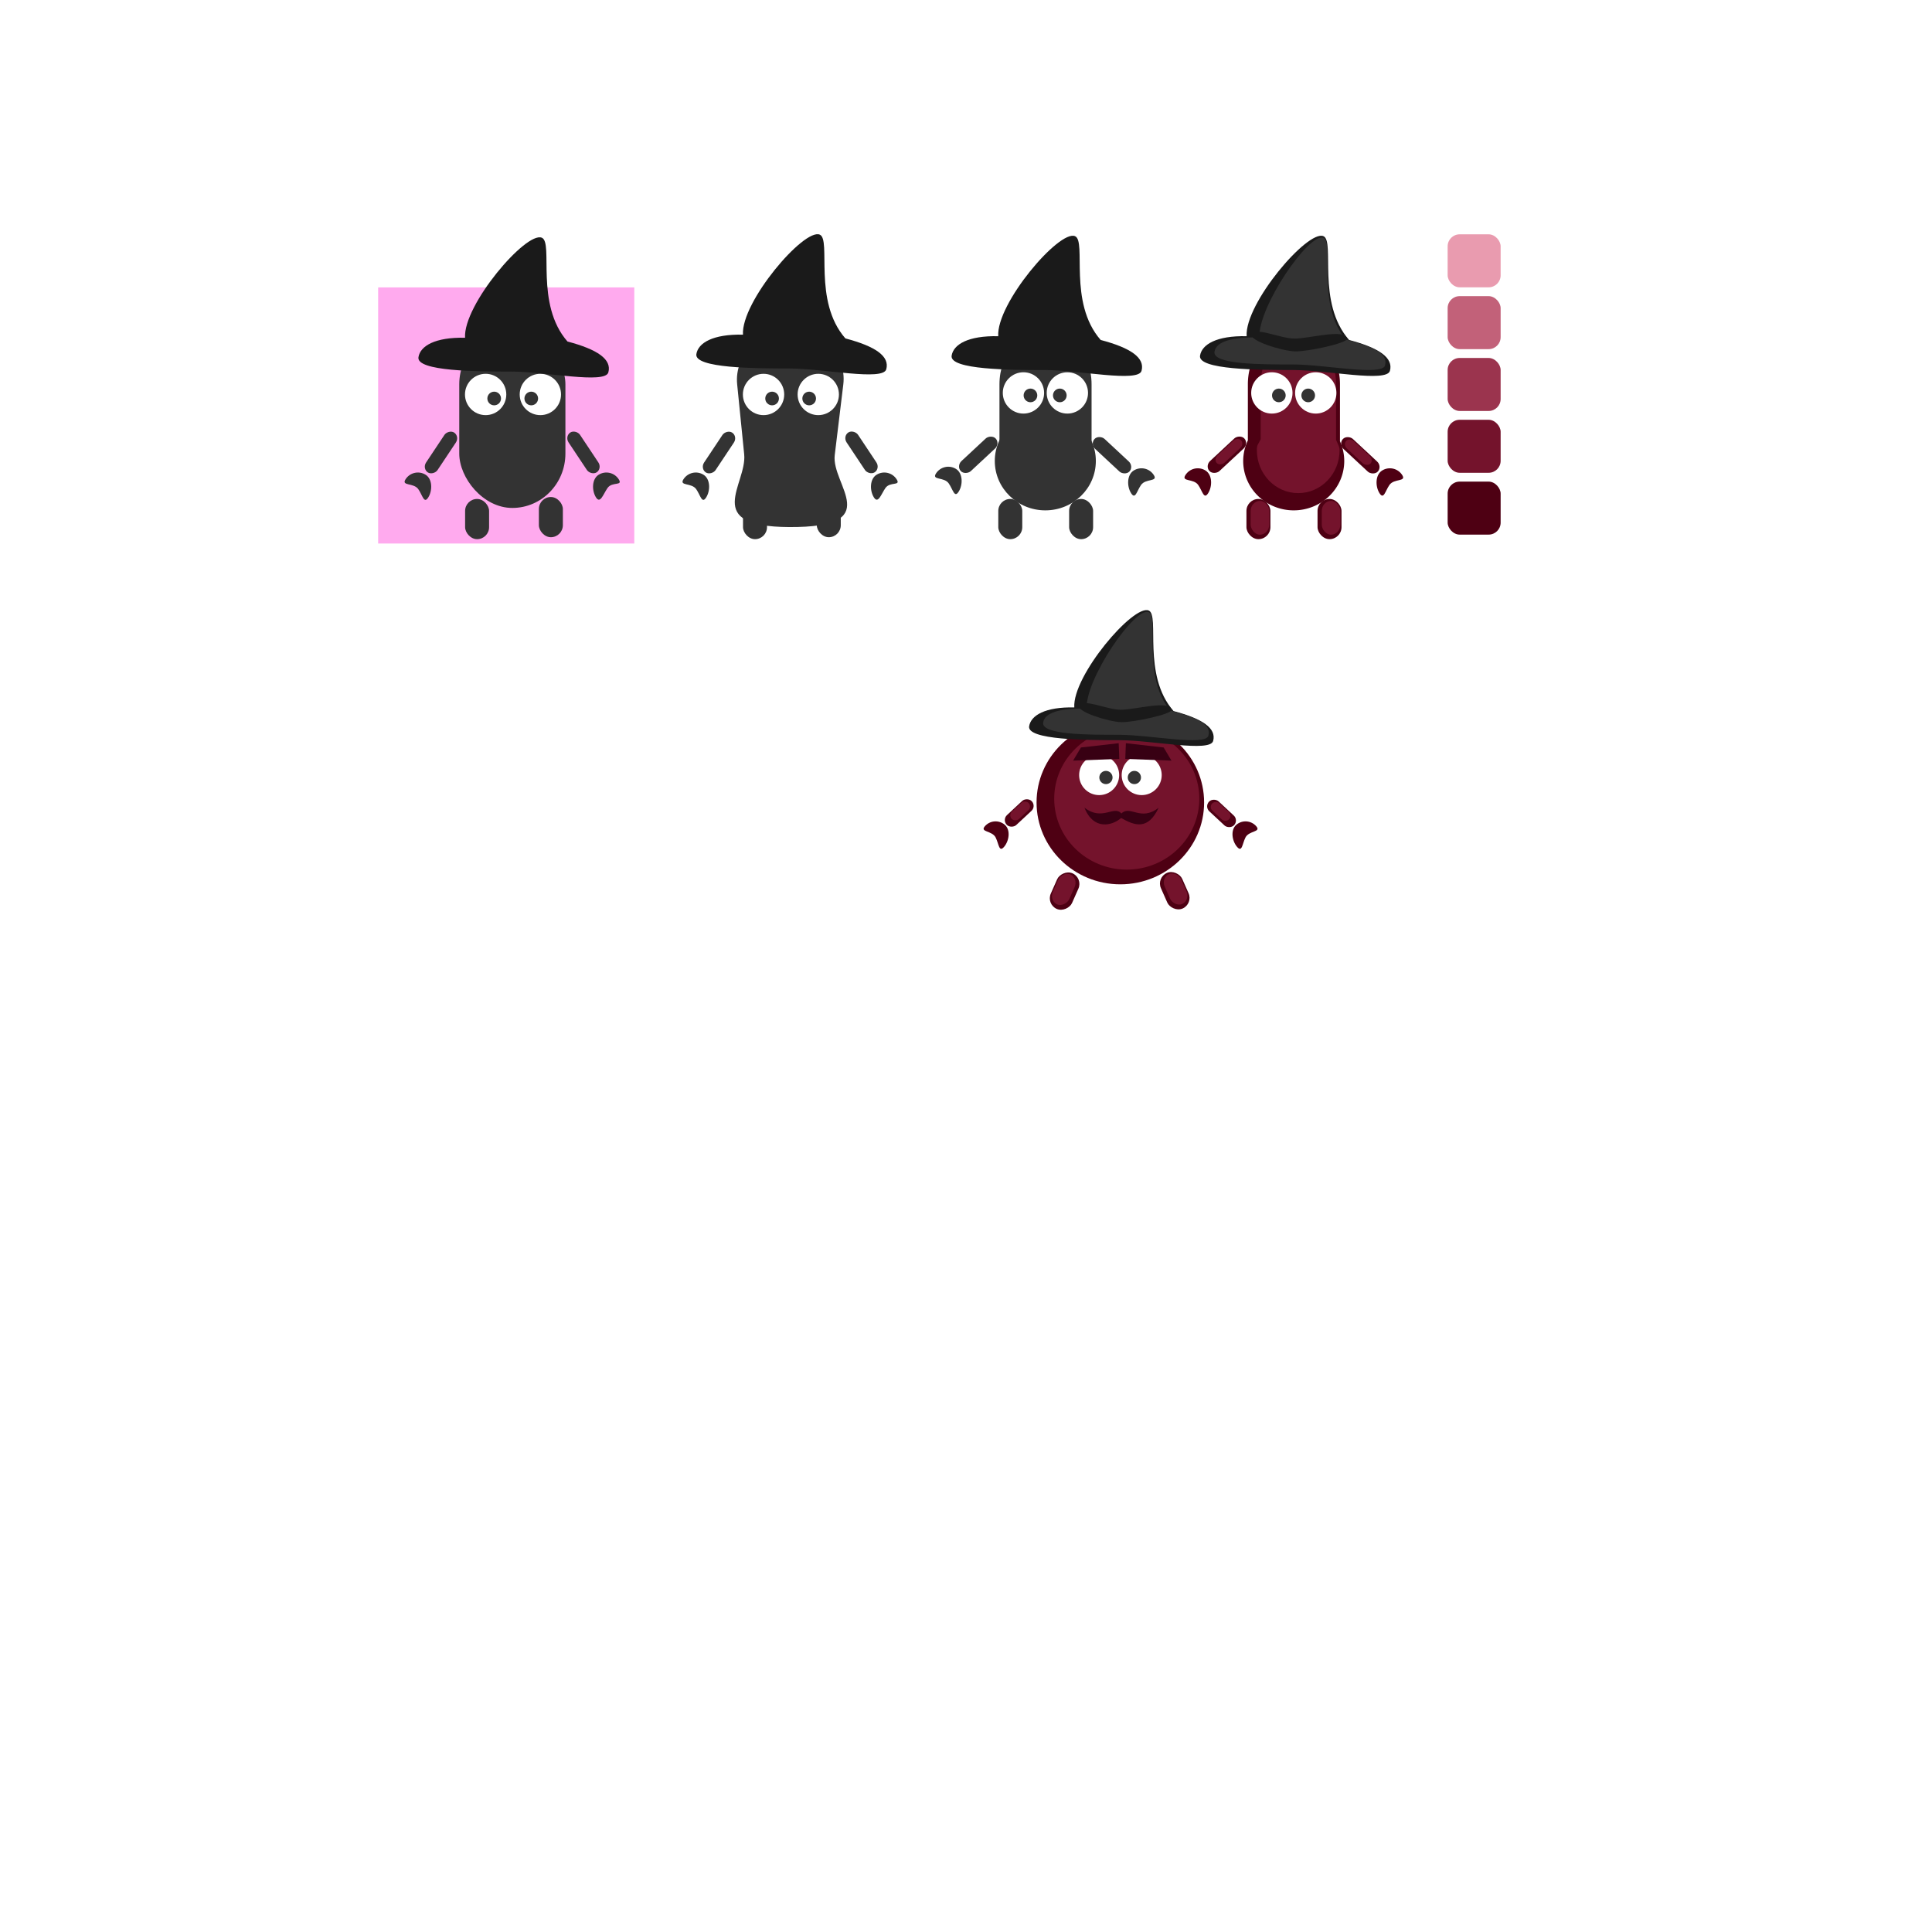 <?xml version="1.0" encoding="UTF-8" standalone="no"?>
<!-- Created with Inkscape (http://www.inkscape.org/) -->

<svg
   xmlns:dc="http://purl.org/dc/elements/1.1/"
   xmlns:cc="http://creativecommons.org/ns#"
   xmlns:rdf="http://www.w3.org/1999/02/22-rdf-syntax-ns#"
   xmlns:svg="http://www.w3.org/2000/svg"
   xmlns="http://www.w3.org/2000/svg"
   xmlns:sodipodi="http://sodipodi.sourceforge.net/DTD/sodipodi-0.dtd"
   xmlns:inkscape="http://www.inkscape.org/namespaces/inkscape"
   width="400"
   height="400"
   viewBox="0 0 0 945"
   id="svg2"
   version="1.1"
   inkscape:version="0.91 r13725"
   sodipodi:docname="wizard.svg">
  <defs
     id="defs4" />
  <sodipodi:namedview
     id="base"
     pagecolor="#ffffff"
     bordercolor="#666666"
     borderopacity="1.0"
     inkscape:pageopacity="0.0"
     inkscape:pageshadow="2"
     inkscape:zoom="0.7"
     inkscape:cx="221.34361"
     inkscape:cy="382.48955"
     inkscape:document-units="px"
     inkscape:current-layer="layer1"
     showgrid="false"
     inkscape:window-width="1920"
     inkscape:window-height="1017"
     inkscape:window-x="0"
     inkscape:window-y="30"
     inkscape:window-maximized="1"
     units="in"
     width="0in"
     fit-margin-top="0"
     fit-margin-left="0"
     fit-margin-right="0"
     fit-margin-bottom="0" />
  <g
     inkscape:groupmode="layer"
     id="layer2"
     inkscape:label="Layer 2"
     sodipodi:insensitive="true"
     transform="translate(-883.522,-692.268)"
     style="display:inline">
    <rect
       style="fill:#ffaaee;fill-rule:evenodd;stroke:none;stroke-width:1px;stroke-linecap:butt;stroke-linejoin:miter;stroke-opacity:1"
       id="rect3336"
       width="331.429"
       height="331.429"
       x="122.857"
       y="286.648" />
  </g>
  <g
     inkscape:label="Layer 1"
     inkscape:groupmode="layer"
     id="layer1"
     transform="translate(-883.522,-692.268)">
    <path
       style="fill:#4e0013;fill-opacity:1;stroke:none"
       d="m 1307.842,341.721 c -33.014,0 -59.592,31.366 -59.592,70.328 l 0,72.561 a 65.384,63.892 0 0 0 -6.043,26.666 65.384,63.892 0 0 0 65.383,63.891 65.384,63.892 0 0 0 65.385,-63.891 65.384,63.892 0 0 0 -5.541,-25.547 l 0,-73.68 c 0,-38.962 -26.578,-70.328 -59.592,-70.328 z"
       id="ellipse4322"
       inkscape:connector-curvature="0" />
    <path
       id="path4327"
       d="m 1313.621,350.356 c -27.012,0 -48.759,27.208 -48.759,61.005 l 0,71.659 c -3.238,7.251 -4.925,6.423 -4.944,14.413 8e-4,30.608 23.952,55.42 53.497,55.421 29.546,4.9e-4 53.498,-24.812 53.498,-55.421 -0.014,-4.775 -1.566,-6.457 -4.534,-13.442 l 0,-72.63 c 0,-33.797 -21.746,-61.005 -48.759,-61.005 z"
       style="fill:#74132c;fill-opacity:1;stroke:none"
       inkscape:connector-curvature="0"
       sodipodi:nodetypes="ssccsccss" />
    <rect
       style="fill:#333333;stroke:none"
       id="rect4140"
       width="137.366"
       height="230.315"
       x="227.797"
       y="341.72"
       ry="70.328" />
    <circle
       style="fill:#ffffff;stroke:none"
       id="path4142"
       cx="261.933"
       cy="425.209"
       r="26.733" />
    <circle
       r="26.733"
       cy="425.209"
       cx="332.751"
       id="circle4144"
       style="fill:#ffffff;stroke:none" />
    <rect
       ry="15.514"
       y="560.418"
       x="235.373"
       height="52.023"
       width="31.028"
       id="rect4165"
       style="fill:#333333;stroke:none" />
    <rect
       style="fill:#333333;stroke:none"
       id="rect4167"
       width="31.028"
       height="52.023"
       x="330.832"
       y="557.893"
       ry="15.514" />
    <rect
       transform="matrix(-0.833,-0.554,-0.554,0.833,0,0)"
       style="fill:#333333;stroke:none"
       id="rect4171"
       width="17.765"
       height="61.758"
       x="-455.74"
       y="272.521"
       ry="9.453" />
    <path
       style="fill:#333333;stroke:none"
       d="m 174.803,547.757 c -5.987,-8.578 -22.146,-3.812 -16.582,-12.67 5.564,-8.858 17.255,-11.528 26.113,-5.964 8.858,5.564 8.951,20.408 3.387,29.266 -5.564,8.858 -7.358,-2.666 -12.918,-10.632 z"
       id="path4173"
       inkscape:connector-curvature="0"
       sodipodi:nodetypes="sssss" />
    <rect
       ry="9.453"
       y="600.532"
       x="37.613"
       height="61.758"
       width="17.765"
       id="rect4180"
       style="fill:#333333;stroke:none"
       transform="matrix(0.833,-0.554,0.554,0.833,0,0)" />
    <path
       sodipodi:nodetypes="sssss"
       inkscape:connector-curvature="0"
       id="path4182"
       d="m 419.661,546.242 c 5.987,-8.578 20.126,-2.297 14.562,-11.155 -5.564,-8.858 -17.255,-11.528 -26.113,-5.964 -8.858,5.564 -8.951,20.408 -3.387,29.266 5.564,8.858 9.378,-4.182 14.938,-12.148 z"
       style="fill:#333333;stroke:none" />
    <circle
       style="fill:#333333;stroke:none"
       id="path4184"
       cx="272.994"
       cy="430.422"
       r="8.839" />
    <circle
       r="8.839"
       cy="430.422"
       cx="320.976"
       id="circle4186"
       style="fill:#333333;stroke:none" />
    <path
       style="fill:#1a1a1a;stroke:none"
       d="m 420.714,396.648 c -4.25,15.385 -81.174,-1.071 -125.357,-1.071 -44.183,0 -123.239,-0.32 -120.357,-18.571 2.305,-14.598 21.449,-26.032 60.31,-25.192 -2.593,-42.365 78.955,-137.983 99.333,-129.451 15.355,6.429 -9.299,85.8 33.205,134.308 38.953,10.29 57.528,23.101 52.866,39.978 z"
       id="path4191"
       inkscape:connector-curvature="0"
       sodipodi:nodetypes="ssscscs" />
    <path
       style="fill:#333333;stroke:none"
       d="m 656.094,341.72 c 38.05,0 73.371,31.649 68.683,70.328 l -11.112,91.679 c -4.688,38.679 66.861,93.732 -59.087,93.057 -113.807,-0.61 -54.189,-55.299 -58.077,-94.067 l -9.091,-90.668 c -3.887,-38.767 30.633,-70.328 68.683,-70.328 z"
       id="rect4194"
       inkscape:connector-curvature="0"
       sodipodi:nodetypes="sssssss" />
    <circle
       r="26.733"
       cy="425.209"
       cx="621.547"
       id="circle4196"
       style="fill:#ffffff;stroke:none" />
    <circle
       style="fill:#ffffff;stroke:none"
       id="circle4198"
       cx="692.365"
       cy="425.209"
       r="26.733" />
    <rect
       style="fill:#333333;stroke:none"
       id="rect4200"
       width="31.028"
       height="52.023"
       x="594.987"
       y="560.418"
       ry="15.514" />
    <rect
       ry="15.514"
       y="557.893"
       x="690.446"
       height="52.023"
       width="31.028"
       id="rect4202"
       style="fill:#333333;stroke:none" />
    <rect
       ry="9.453"
       y="73.418"
       x="-755.207"
       height="61.758"
       width="17.765"
       id="rect4204"
       style="fill:#333333;stroke:none"
       transform="matrix(-0.833,-0.554,-0.554,0.833,0,0)" />
    <path
       sodipodi:nodetypes="sssss"
       inkscape:connector-curvature="0"
       id="path4206"
       d="m 534.417,547.757 c -5.987,-8.578 -22.146,-3.812 -16.582,-12.67 5.564,-8.858 17.255,-11.528 26.113,-5.964 8.858,5.564 8.951,20.408 3.387,29.266 -5.564,8.858 -7.358,-2.666 -12.918,-10.632 z"
       style="fill:#333333;stroke:none" />
    <rect
       transform="matrix(0.833,-0.554,0.554,0.833,0,0)"
       style="fill:#333333;stroke:none"
       id="rect4208"
       width="17.765"
       height="61.758"
       x="337.08"
       y="799.635"
       ry="9.453" />
    <path
       style="fill:#333333;stroke:none"
       d="m 779.275,546.242 c 5.987,-8.578 20.126,-2.297 14.562,-11.155 -5.564,-8.858 -17.255,-11.528 -26.113,-5.964 -8.858,5.564 -8.951,20.408 -3.387,29.266 5.564,8.858 9.378,-4.182 14.938,-12.148 z"
       id="path4210"
       inkscape:connector-curvature="0"
       sodipodi:nodetypes="sssss" />
    <circle
       r="8.839"
       cy="430.422"
       cx="632.608"
       id="circle4212"
       style="fill:#333333;stroke:none" />
    <circle
       style="fill:#333333;stroke:none"
       id="circle4214"
       cx="680.59"
       cy="430.422"
       r="8.839" />
    <path
       sodipodi:nodetypes="ssscscs"
       inkscape:connector-curvature="0"
       id="path4216"
       d="m 780.329,392.648 c -4.25,15.385 -81.174,-1.071 -125.357,-1.071 -44.183,0 -123.239,-0.32 -120.357,-18.571 2.305,-14.598 21.449,-26.032 60.31,-25.192 -2.593,-42.365 78.955,-137.983 99.333,-129.451 15.355,6.429 -9.299,85.8 33.205,134.308 38.953,10.29 57.528,23.101 52.866,39.978 z"
       style="fill:#1a1a1a;stroke:none" />
    <path
       style="fill:#333333;stroke:none"
       d="m 986.414,341.72 c 33.014,0 59.592,31.366 59.592,70.328 l 0,89.658 -119.184,0 0,-89.658 c 0,-38.962 26.578,-70.328 59.592,-70.328 z"
       id="rect4219"
       inkscape:connector-curvature="0"
       sodipodi:nodetypes="ssccss" />
    <circle
       r="26.733"
       cy="423.209"
       cx="957.867"
       id="circle4221"
       style="fill:#ffffff;stroke:none" />
    <circle
       style="fill:#ffffff;stroke:none"
       id="circle4223"
       cx="1014.685"
       cy="423.209"
       r="26.733" />
    <rect
       style="fill:#333333;stroke:none"
       id="rect4225"
       width="31.028"
       height="52.023"
       x="925.307"
       y="560.418"
       ry="15.514" />
    <rect
       ry="9.453"
       y="-346.619"
       x="-990.171"
       height="61.758"
       width="17.765"
       id="rect4229"
       style="fill:#333333;stroke:none"
       transform="matrix(-0.681,-0.732,-0.732,0.681,0,0)" />
    <path
       sodipodi:nodetypes="sssss"
       inkscape:connector-curvature="0"
       id="path4231"
       d="m 861.165,540.257 c -5.987,-8.578 -22.146,-3.812 -16.582,-12.67 5.564,-8.858 17.255,-11.528 26.113,-5.964 8.858,5.564 8.951,20.408 3.387,29.266 -5.564,8.858 -7.358,-2.666 -12.918,-10.632 z"
       style="fill:#333333;stroke:none" />
    <circle
       r="8.839"
       cy="426.422"
       cx="966.928"
       id="circle4237"
       style="fill:#333333;stroke:none" />
    <circle
       style="fill:#333333;stroke:none"
       id="circle4239"
       cx="1004.91"
       cy="426.422"
       r="8.839" />
    <path
       sodipodi:nodetypes="ssscscs"
       inkscape:connector-curvature="0"
       id="path4241"
       d="m 1110.648,394.648 c -4.25,15.385 -81.174,-1.071 -125.357,-1.071 -44.183,0 -123.239,-0.32 -120.357,-18.571 2.305,-14.598 21.449,-26.032 60.31,-25.192 -2.593,-42.365 78.955,-137.983 99.333,-129.451 15.355,6.429 -9.299,85.8 33.205,134.308 38.953,10.29 57.528,23.101 52.866,39.978 z"
       style="fill:#1a1a1a;stroke:none" />
    <rect
       transform="matrix(0.681,-0.732,0.732,0.681,0,0)"
       style="fill:#333333;stroke:none"
       id="rect4248"
       width="17.765"
       height="61.758"
       x="352.803"
       y="1097.716"
       ry="9.453" />
    <path
       style="fill:#333333;stroke:none"
       d="m 1110.052,542.278 c 5.987,-8.578 22.146,-3.812 16.582,-12.67 -5.564,-8.858 -17.255,-11.528 -26.113,-5.964 -8.858,5.564 -8.951,20.408 -3.387,29.266 5.564,8.858 7.358,-2.666 12.918,-10.632 z"
       id="path4250"
       inkscape:connector-curvature="0"
       sodipodi:nodetypes="sssss" />
    <rect
       ry="15.514"
       y="560.418"
       x="1016.978"
       height="52.023"
       width="31.028"
       id="rect4252"
       style="fill:#333333;stroke:none" />
    <g
       id="g4291"
       transform="translate(139.626,-211.53)">
      <rect
         ry="15.514"
         y="429.505"
         x="1367.143"
         height="68.571"
         width="68.571"
         id="rect4281"
         style="fill:#e99baf;fill-opacity:1;stroke:none" />
      <rect
         style="fill:#c26179;fill-opacity:1;stroke:none"
         id="rect4283"
         width="68.571"
         height="68.571"
         x="1367.143"
         y="509.505"
         ry="15.514" />
      <rect
         ry="15.514"
         y="589.505"
         x="1367.143"
         height="68.571"
         width="68.571"
         id="rect4285"
         style="fill:#9b344e;fill-opacity:1;stroke:none" />
      <rect
         style="fill:#74132c;fill-opacity:1;stroke:none"
         id="rect4287"
         width="68.571"
         height="68.571"
         x="1367.143"
         y="669.505"
         ry="15.514" />
      <rect
         ry="15.514"
         y="749.505"
         x="1367.143"
         height="68.571"
         width="68.571"
         id="rect4289"
         style="fill:#4e0013;fill-opacity:1;stroke:none" />
    </g>
    <ellipse
       style="fill:#333333;stroke:none"
       id="path4244"
       cx="986.161"
       cy="511.274"
       rx="65.384"
       ry="63.892" />
    <circle
       style="fill:#ffffff;stroke:none"
       id="circle4300"
       cx="1279.295"
       cy="423.209"
       r="26.733" />
    <circle
       r="26.733"
       cy="423.209"
       cx="1336.113"
       id="circle4302"
       style="fill:#ffffff;stroke:none" />
    <circle
       style="fill:#333333;stroke:none"
       id="circle4310"
       cx="1288.356"
       cy="426.422"
       r="8.839" />
    <circle
       r="8.839"
       cy="426.422"
       cx="1326.339"
       id="circle4312"
       style="fill:#333333;stroke:none" />
    <path
       style="fill:#1a1a1a;stroke:none"
       d="m 1432.077,394.648 c -4.25,15.385 -81.174,-1.071 -125.357,-1.071 -44.183,0 -123.239,-0.32 -120.357,-18.571 2.305,-14.598 21.449,-26.032 60.31,-25.192 -2.593,-42.365 78.955,-137.983 99.333,-129.451 15.355,6.429 -9.299,85.8 33.205,134.308 38.953,10.29 57.528,23.101 52.866,39.978 z"
       id="path4314"
       inkscape:connector-curvature="0"
       sodipodi:nodetypes="ssscscs" />
    <rect
       ry="9.453"
       y="1333.11"
       x="571.678"
       height="61.758"
       width="17.765"
       id="rect4316"
       style="fill:#4e0013;fill-opacity:1;stroke:none"
       transform="matrix(0.681,-0.732,0.732,0.681,0,0)" />
    <path
       sodipodi:nodetypes="sssss"
       inkscape:connector-curvature="0"
       id="path4318"
       d="m 1431.481,542.278 c 5.987,-8.578 22.146,-3.812 16.582,-12.67 -5.564,-8.858 -17.255,-11.528 -26.113,-5.964 -8.858,5.564 -8.951,20.408 -3.387,29.266 5.564,8.858 7.358,-2.666 12.918,-10.632 z"
       style="fill:#4e0013;fill-opacity:1;stroke:none" />
    <rect
       style="fill:#4e0013;fill-opacity:1;stroke:none"
       id="rect4320"
       width="31.028"
       height="52.023"
       x="1338.407"
       y="560.418"
       ry="15.514" />
    <rect
       transform="matrix(0.681,-0.732,0.732,0.681,0,0)"
       style="fill:#74132c;fill-opacity:1;stroke:none"
       id="rect4329"
       width="13.135"
       height="43.06"
       x="575.104"
       y="1337.83"
       ry="7.681" />
    <rect
       ry="13.044"
       y="562.94"
       x="1343.889"
       height="43.741"
       width="24.018"
       id="rect4331"
       style="fill:#74132c;fill-opacity:1;stroke:none" />
    <rect
       ry="15.514"
       y="560.418"
       x="1246.407"
       height="52.023"
       width="31.028"
       id="rect4333"
       style="fill:#4e0013;fill-opacity:1;stroke:none" />
    <rect
       style="fill:#74132c;fill-opacity:1;stroke:none"
       id="rect4335"
       width="24.018"
       height="43.741"
       x="1251.889"
       y="562.94"
       ry="13.044" />
    <rect
       transform="matrix(-0.681,-0.732,-0.732,0.681,0,0)"
       style="fill:#4e0013;fill-opacity:1;stroke:none"
       id="rect4337"
       width="17.765"
       height="61.758"
       x="-1209.298"
       y="-582.284"
       ry="9.453" />
    <path
       style="fill:#4e0013;fill-opacity:1;stroke:none"
       d="m 1183.975,542.278 c -5.987,-8.578 -22.146,-3.812 -16.582,-12.67 5.564,-8.858 17.255,-11.528 26.113,-5.964 8.858,5.564 8.951,20.408 3.387,29.266 -5.564,8.858 -7.358,-2.666 -12.918,-10.632 z"
       id="path4339"
       inkscape:connector-curvature="0"
       sodipodi:nodetypes="sssss" />
    <rect
       ry="7.681"
       y="-577.564"
       x="-1205.872"
       height="43.06"
       width="13.135"
       id="rect4341"
       style="fill:#74132c;fill-opacity:1;stroke:none"
       transform="matrix(-0.681,-0.732,-0.732,0.681,0,0)" />
    <path
       sodipodi:nodetypes="ssscscs"
       inkscape:connector-curvature="0"
       id="path4343"
       d="m 1425.754,387.613 c -3.882,14.052 -78.435,-1.231 -118.79,-1.231 -40.355,0 -104.527,0.243 -101.895,-16.427 2.105,-13.333 22.667,-19.302 58.161,-18.535 -2.368,-38.695 64.287,-136.595 82.899,-128.803 14.024,5.872 -9.756,87.165 29.066,131.471 35.578,9.398 54.817,18.11 50.559,33.525 z"
       style="fill:#333333;stroke:none" />
    <path
       style="fill:#1a1a1a;fill-opacity:1;stroke:none"
       d="m 1376.589,353.024 c 0.87,5.652 -50.567,16.828 -67.179,16.45 -16.612,-0.379 -59.82,-13.939 -55.995,-21.846 5.018,-10.374 35.959,5.072 55.059,5.251 19.099,0.179 66.015,-13.507 68.115,0.146 z"
       id="path4345"
       inkscape:connector-curvature="0"
       sodipodi:nodetypes="szszs" />
    <g
       id="body"
       inkscape:label="#g4243">
      <ellipse
         style="fill:#4e0013;fill-opacity:1;stroke:none"
         id="ellipse4372"
         cx="1083.233"
         cy="953.139"
         rx="108.406"
         ry="105.933" />
      <ellipse
         ry="91.733"
         rx="93.875"
         cy="948.295"
         cx="1091.537"
         id="ellipse4374"
         style="fill:#74132c;fill-opacity:1;stroke:none" />
    </g>
    <circle
       style="fill:#ffffff;stroke:none"
       id="eye_left"
       cx="1055.823"
       cy="917.733"
       r="25.898"
       inkscape:label="#circle4350" />
    <circle
       r="25.898"
       cy="917.733"
       cx="1110.866"
       id="eye_right"
       style="fill:#ffffff;stroke:none"
       inkscape:label="#circle4352" />
    <circle
       style="fill:#333333;stroke:none"
       id="pupil_left"
       cx="1064.601"
       cy="920.845"
       r="8.563"
       inkscape:label="#circle4360" />
    <circle
       r="8.563"
       cy="920.845"
       cx="1101.397"
       id="pupil_right"
       style="fill:#333333;stroke:none"
       inkscape:label="#circle4362" />
    <g
       id="leg_right"
       inkscape:label="#g4253">
      <rect
         transform="matrix(0.914,-0.405,0.405,0.914,0,0)"
         style="fill:#4e0013;fill-opacity:1;stroke:none"
         id="rect4376"
         width="30.059"
         height="50.398"
         x="607.483"
         y="1418.414"
         ry="15.029" />
      <rect
         transform="matrix(0.914,-0.405,0.405,0.914,0,0)"
         ry="12.637"
         y="1420.858"
         x="612.794"
         height="42.375"
         width="23.268"
         id="rect4378"
         style="fill:#74132c;fill-opacity:1;stroke:none" />
    </g>
    <path
       style="fill:#4e0013;fill-opacity:1;stroke:none"
       d="m 1245.105,998.54 c 4.511,-9.074 20.676,-6.816 14.079,-14.509 -6.597,-7.693 -18.18,-8.581 -25.873,-1.984 -7.693,6.597 -5.661,20.833 0.935,28.526 6.597,7.692 6.67,-3.606 10.859,-12.033 z"
       id="hand_right"
       inkscape:connector-curvature="0"
       sodipodi:nodetypes="sssss"
       inkscape:label="#path4386" />
    <g
       id="arm_right"
       inkscape:label="#g4235">
      <rect
         ry="8.792"
         y="1525.948"
         x="110.036"
         height="44.481"
         width="17.584"
         id="rect4384"
         style="fill:#4e0013;fill-opacity:1;stroke:none"
         transform="matrix(0.681,-0.732,0.732,0.681,0,0)" />
      <rect
         transform="matrix(0.681,-0.732,0.732,0.681,0,0)"
         style="fill:#74132c;fill-opacity:1;stroke:none"
         id="rect4388"
         width="13.151"
         height="29.98"
         x="113.354"
         y="1530.521"
         ry="6.575" />
    </g>
    <path
       sodipodi:nodetypes="sssss"
       inkscape:connector-curvature="0"
       id="hand_left"
       d="m 921.939,998.54 c -4.511,-9.074 -20.676,-6.816 -14.079,-14.509 6.597,-7.693 18.18,-8.581 25.873,-1.984 7.693,6.597 5.661,20.833 -0.935,28.526 -6.597,7.692 -6.669,-3.606 -10.859,-12.033 z"
       style="fill:#4e0013;fill-opacity:1;stroke:none"
       inkscape:label="#path4392" />
    <g
       id="arm_left"
       inkscape:label="#g4239">
      <rect
         transform="matrix(-0.681,-0.732,-0.732,0.681,0,0)"
         style="fill:#4e0013;fill-opacity:1;stroke:none"
         id="rect4390"
         width="17.584"
         height="44.481"
         x="-1365.598"
         y="-61.058"
         ry="8.792" />
      <rect
         ry="6.575"
         y="-56.485"
         x="-1362.28"
         height="29.98"
         width="13.151"
         id="rect4394"
         style="fill:#74132c;fill-opacity:1;stroke:none"
         transform="matrix(-0.681,-0.732,-0.732,0.681,0,0)" />
    </g>
    <g
       id="hat"
       inkscape:label="#g4247">
      <g
         transform="matrix(0.969,0,0,0.969,125.919,79.117)"
         id="g4414">
        <path
           sodipodi:nodetypes="ssscscs"
           inkscape:connector-curvature="0"
           id="path4396"
           d="m 1111.859,819.922 c -4.25,15.385 -81.174,-1.071 -125.357,-1.071 -44.183,0 -123.239,-0.32 -120.357,-18.571 2.305,-14.598 21.449,-26.032 60.31,-25.192 -2.593,-42.365 78.955,-137.983 99.333,-129.451 15.355,6.429 -9.299,85.8 33.205,134.308 38.953,10.29 57.528,23.101 52.866,39.978 z"
           style="fill:#1a1a1a;stroke:none" />
        <path
           style="fill:#333333;stroke:none"
           d="m 1105.536,812.887 c -3.882,14.052 -78.435,-1.231 -118.79,-1.231 -40.355,0 -104.527,0.243 -101.895,-16.427 2.105,-13.333 22.667,-19.302 58.161,-18.535 -2.368,-38.695 64.287,-136.595 82.899,-128.803 14.024,5.872 -9.756,87.165 29.066,131.471 35.578,9.398 54.817,18.11 50.559,33.525 z"
           id="path4398"
           inkscape:connector-curvature="0"
           sodipodi:nodetypes="ssscscs" />
        <path
           sodipodi:nodetypes="szszs"
           inkscape:connector-curvature="0"
           id="path4400"
           d="m 1056.371,778.298 c 0.87,5.652 -50.567,16.828 -67.179,16.45 -16.612,-0.379 -59.82,-13.939 -55.995,-21.846 5.018,-10.374 35.959,5.072 55.059,5.251 19.099,0.179 66.015,-13.507 68.115,0.146 z"
           style="fill:#1a1a1a;fill-opacity:1;stroke:none" />
      </g>
    </g>
    <g
       id="leg_left"
       inkscape:label="#g4257">
      <rect
         ry="15.029"
         y="541.648"
         x="-1372.466"
         height="50.398"
         width="30.059"
         id="rect4402"
         style="fill:#4e0013;fill-opacity:1;stroke:none"
         transform="matrix(-0.914,-0.405,-0.405,0.914,0,0)" />
      <rect
         style="fill:#74132c;fill-opacity:1;stroke:none"
         id="rect4404"
         width="23.268"
         height="42.375"
         x="-1367.155"
         y="544.091"
         ry="12.637"
         transform="matrix(-0.914,-0.405,-0.405,0.914,0,0)" />
    </g>
    <path
       sodipodi:nodetypes="ccccc"
       inkscape:connector-curvature="0"
       id="eyebrow_right"
       d="m 1139.285,882.005 -48.879,-5.527 -0.771,20.291 59.774,2.273 z"
       style="fill:#380013;fill-opacity:1;stroke:none"
       inkscape:label="#path4419" />
    <path
       style="fill:#380013;fill-opacity:1;stroke:none"
       d="m 1132.793,959.955 c -13.762,29.66 -31.307,23.073 -48.514,13.287 -11.703,10.275 -35.963,16.032 -47.462,-13.365 23.116,17.969 38.062,-3.584 47.808,7.547 11.336,-11.376 25.004,10.862 48.169,-7.468 z"
       id="mustache"
       inkscape:connector-curvature="0"
       sodipodi:nodetypes="ccccc"
       inkscape:label="#path4421" />
    <path
       style="fill:#380013;fill-opacity:1;stroke:none"
       d="m 1032.234,882.005 48.879,-5.527 0.771,20.291 -59.774,2.273 z"
       id="eyebrow_left"
       inkscape:connector-curvature="0"
       sodipodi:nodetypes="ccccc"
       inkscape:label="#path4424" />
  </g>
</svg>

